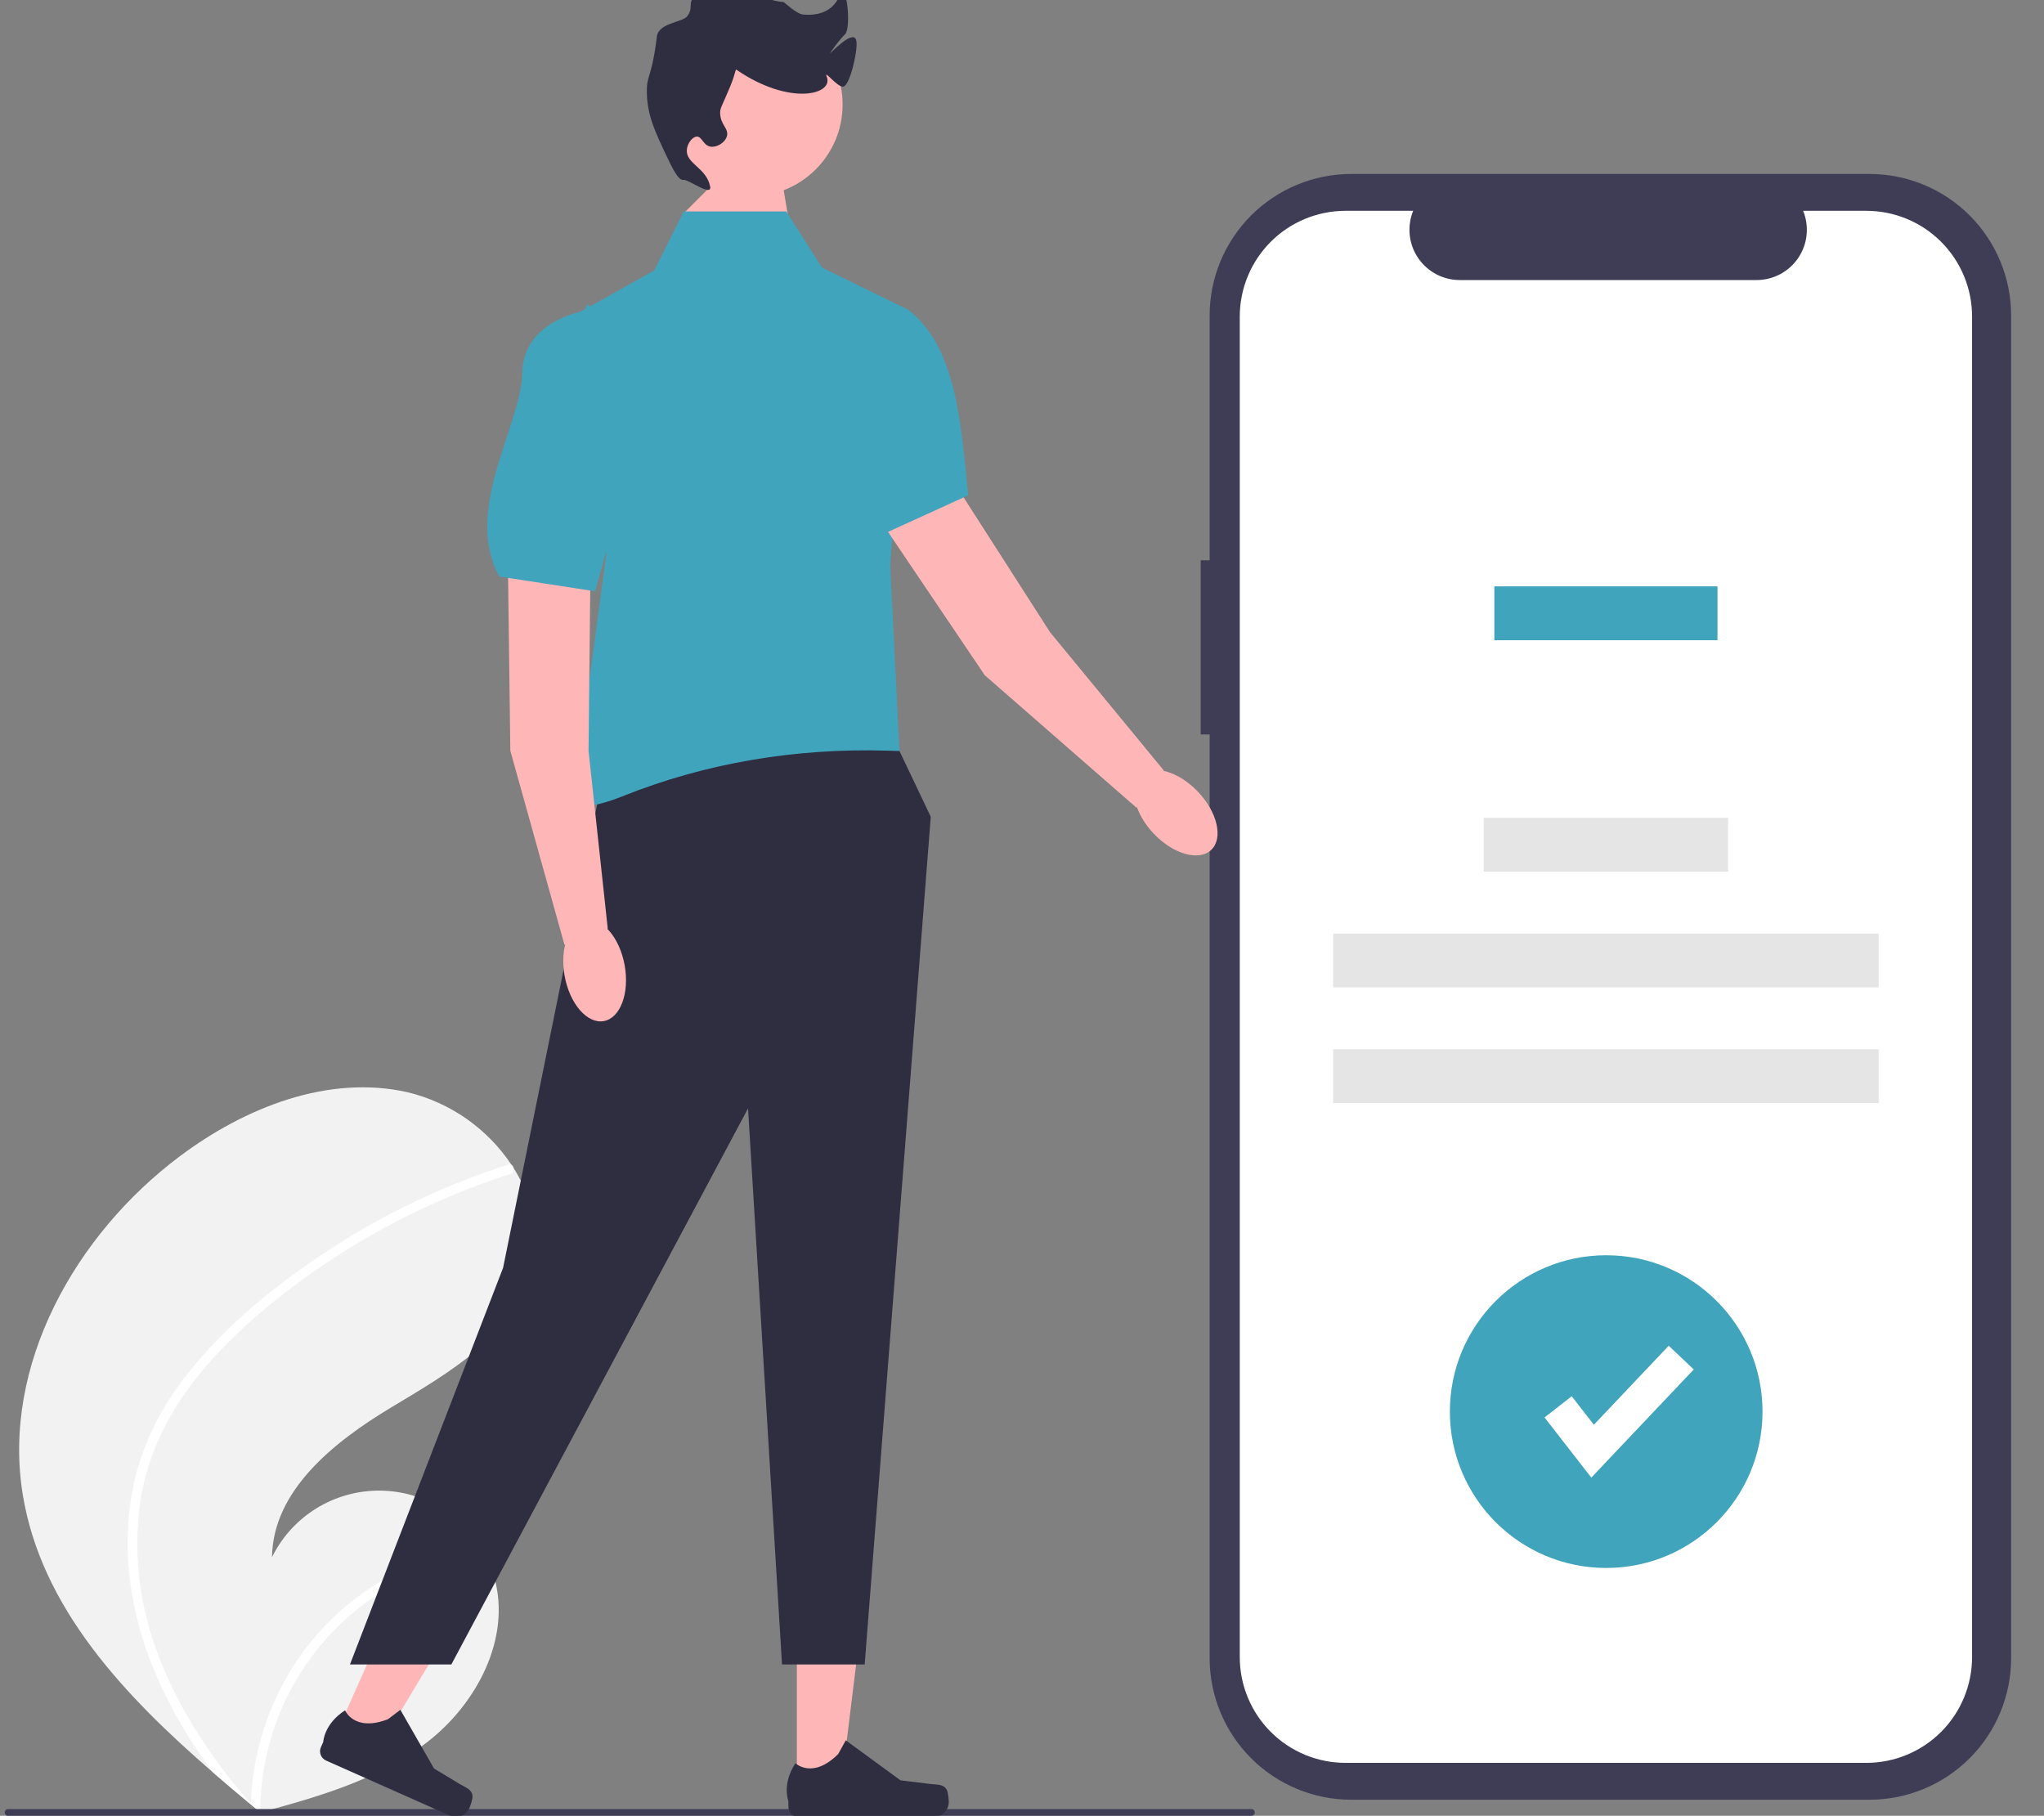 <svg width="188" height="167" viewBox="0 0 188 167" fill="none" xmlns="http://www.w3.org/2000/svg">
<rect x="0" y="0" width="188" height="167" fill="#808080" stroke="none"/>
<g id="undraw_approve_qwp7 1" clip-path="url(#clip0_917_3483)">
<path id="Vector" d="M2.093 137.455C3.794 147.891 11.458 155.972 19.617 163.034C20.756 164.02 21.898 164.987 23.043 165.934C23.051 165.939 23.058 165.948 23.066 165.953C23.122 165.998 23.177 166.044 23.228 166.089C23.464 166.284 23.7 166.479 23.935 166.673L23.788 166.718L23.33 166.859C23.487 166.816 23.642 166.775 23.799 166.731C23.846 166.718 23.895 166.707 23.942 166.694C29.351 165.237 34.871 163.638 39.293 160.224C43.881 156.679 47.041 150.635 45.459 145.067C45.25 144.337 44.961 143.633 44.596 142.967C44.447 142.689 44.282 142.419 44.11 142.154C43.064 140.516 41.6 139.186 39.868 138.299C38.135 137.413 36.198 137.002 34.254 137.11C32.31 137.218 30.43 137.84 28.807 138.913C27.184 139.985 25.877 141.469 25.02 143.213C25.097 137.077 30.718 132.602 35.99 129.436C41.264 126.271 47.235 122.852 48.893 116.94C49.818 113.65 49.04 110.262 47.225 107.4C47.168 107.313 47.112 107.226 47.053 107.141C44.827 103.793 41.416 101.406 37.502 100.457C30.199 98.805 22.545 101.848 16.555 106.331C6.913 113.545 0.159 125.59 2.093 137.455Z" fill="#F2F2F2"/>
<path id="Vector_2" d="M17.584 125.927C15.899 127.959 14.521 130.225 13.492 132.653C12.607 134.828 12.054 137.123 11.85 139.461C11.406 144.263 12.32 149.118 14.142 153.563C15.56 156.937 17.399 160.119 19.617 163.033C20.756 164.02 21.898 164.987 23.043 165.934C23.051 165.939 23.059 165.948 23.067 165.953C23.122 165.998 23.177 166.044 23.228 166.089C23.464 166.284 23.701 166.479 23.935 166.672L23.788 166.718L23.33 166.859C23.487 166.815 23.642 166.774 23.8 166.731C23.846 166.718 23.895 166.707 23.942 166.694C23.935 162.858 24.85 159.076 26.61 155.666C28.371 152.255 30.926 149.315 34.061 147.092C37.198 144.908 40.808 143.495 44.597 142.967C44.447 142.689 44.283 142.419 44.11 142.154C42.644 142.38 41.201 142.736 39.798 143.216C34.783 144.918 30.451 148.185 27.444 152.533C24.739 156.485 23.221 161.123 23.068 165.905C22.879 165.688 22.69 165.467 22.508 165.248C19.026 161.134 16.048 156.533 14.273 151.423C12.72 147.089 12.261 142.441 12.934 137.889C13.727 132.932 16.272 128.557 19.637 124.886C23.241 120.958 27.569 117.619 32.098 114.82C36.737 111.947 41.712 109.651 46.911 107.983C47.028 107.944 47.126 107.862 47.185 107.754C47.243 107.645 47.258 107.519 47.225 107.4C47.205 107.294 47.143 107.201 47.054 107.14C47.007 107.114 46.956 107.097 46.902 107.093C46.849 107.089 46.795 107.097 46.745 107.117C46.103 107.323 45.465 107.534 44.83 107.757C39.543 109.619 34.508 112.129 29.841 115.229C25.334 118.215 21.007 121.724 17.584 125.927Z" fill="white"/>
<path id="Vector_3" d="M0.747 167H115.097C115.18 167 115.259 166.967 115.317 166.909C115.375 166.851 115.408 166.772 115.408 166.69C115.408 166.608 115.375 166.529 115.317 166.471C115.259 166.413 115.18 166.38 115.097 166.38H0.747C0.664 166.38 0.585 166.413 0.527 166.471C0.469 166.529 0.436 166.608 0.436 166.69C0.436 166.772 0.469 166.851 0.527 166.909C0.585 166.967 0.664 167 0.747 167Z" fill="#3F3D56"/>
<g id="Group 39535">
<path id="Vector_4" d="M110.437 51.532H111.258V29.026C111.258 27.315 111.595 25.622 112.249 24.041C112.904 22.461 113.863 21.025 115.072 19.815C116.282 18.606 117.717 17.646 119.297 16.991C120.877 16.337 122.571 16 124.281 16H171.954C173.664 16 175.358 16.337 176.938 16.991C178.518 17.646 179.954 18.606 181.163 19.815C182.372 21.025 183.332 22.461 183.986 24.041C184.641 25.621 184.978 27.315 184.978 29.026V152.496C184.978 154.206 184.641 155.9 183.986 157.48C183.332 159.061 182.372 160.497 181.163 161.706C179.954 162.916 178.518 163.875 176.938 164.53C175.358 165.185 173.664 165.522 171.954 165.522H124.281C120.827 165.522 117.515 164.149 115.072 161.706C112.63 159.264 111.258 155.95 111.258 152.496V67.552H110.437V51.532Z" fill="#3F3D56"/>
<path id="Vector_5" d="M123.756 19.389H129.979C129.693 20.09 129.583 20.852 129.661 21.606C129.738 22.36 130 23.083 130.422 23.712C130.845 24.341 131.416 24.856 132.084 25.213C132.753 25.569 133.499 25.756 134.257 25.756H161.568C162.326 25.756 163.072 25.569 163.741 25.213C164.409 24.856 164.98 24.341 165.403 23.712C165.826 23.083 166.087 22.36 166.164 21.606C166.242 20.852 166.132 20.09 165.846 19.389H171.658C174.238 19.389 176.712 20.413 178.536 22.238C180.359 24.062 181.384 26.536 181.384 29.116V152.405C181.384 153.682 181.133 154.947 180.644 156.127C180.155 157.308 179.439 158.38 178.536 159.283C177.632 160.187 176.56 160.903 175.38 161.392C174.2 161.881 172.936 162.132 171.658 162.132H123.756C122.479 162.132 121.214 161.881 120.034 161.392C118.854 160.903 117.782 160.187 116.879 159.283C115.976 158.38 115.259 157.308 114.771 156.128C114.282 154.947 114.03 153.682 114.03 152.405V29.116C114.03 27.839 114.282 26.574 114.771 25.394C115.259 24.213 115.976 23.141 116.879 22.238C117.782 21.334 118.854 20.618 120.034 20.129C121.214 19.64 122.479 19.389 123.756 19.389Z" fill="white"/>
<path id="Vector_6" d="M157.969 53.928H137.443V58.882H157.969V53.928Z" fill="#40A4BD"/>
<path id="Vector_7" d="M158.947 75.216H136.467V80.169H158.947V75.216Z" fill="#E5E5E5"/>
<path id="Vector_8" d="M172.793 85.858H122.619V90.812H172.793V85.858Z" fill="#E5E5E5"/>
<path id="Vector_9" d="M172.793 96.5H122.619V101.454H172.793V96.5Z" fill="#E5E5E5"/>
<path id="Vector_10" d="M147.732 144.207C155.673 144.207 162.11 137.769 162.11 129.827C162.11 121.885 155.673 115.446 147.732 115.446C139.792 115.446 133.354 121.885 133.354 129.827C133.354 137.769 139.792 144.207 147.732 144.207Z" fill="#40A4BD"/>
<path id="Vector_11" d="M146.363 135.897L142.06 130.363L144.562 128.416L146.599 131.036L153.483 123.768L155.785 125.95L146.363 135.897Z" fill="white"/>
</g>
<g id="Group">
<g id="Group_2">
<path id="Vector_12" d="M73.292 164.687L77.314 164.687L79.228 149.172L73.291 149.173L73.292 164.687Z" fill="#FFB6B6"/>
<path id="Vector_13" d="M87.072 164.596C87.198 164.807 87.264 165.488 87.264 165.733C87.264 166.487 86.653 167.098 85.898 167.098H73.442C72.928 167.098 72.511 166.681 72.511 166.167V165.648C72.511 165.648 71.894 164.09 73.163 162.168C73.163 162.168 74.74 163.673 77.096 161.317L77.791 160.058L82.82 163.736L85.608 164.079C86.218 164.154 86.759 164.068 87.072 164.596Z" fill="#2F2E41"/>
</g>
<path id="Vector 8" d="M65.5 17L63 19.5L72.5 20L72 17L70 17.5L65.5 17Z" fill="#FFB6B6"/>
<g id="Group_3">
<path id="Vector_14" d="M30.832 159.656L34.508 161.289L42.559 147.89L37.134 145.479L30.832 159.656Z" fill="#FFB6B6"/>
<path id="Vector_15" d="M43.461 165.171C43.49 165.414 43.274 166.063 43.174 166.287C42.868 166.976 42.061 167.286 41.372 166.98L29.99 161.92C29.52 161.711 29.308 161.16 29.517 160.69L29.728 160.217C29.728 160.217 29.798 158.542 31.738 157.302C31.738 157.302 32.568 159.317 35.678 158.121L36.824 157.253L39.925 162.658L42.333 164.104C42.86 164.42 43.389 164.56 43.461 165.171Z" fill="#2F2E41"/>
</g>
<path id="Vector_16" d="M82.033 67.609L85.609 75.119L79.53 153.08H71.927L68.801 101.94L41.515 153.08H32.189L46.272 116.603L55.927 69.04L82.033 67.609Z" fill="#2F2E41"/>
<path id="Vector_17" d="M62.885 19.447H72.315L75.773 24.874L83.574 28.605L81.878 52.007L82.729 69.071L81.563 69.037C73.241 68.794 64.923 70.148 57.2 73.257C55.218 74.055 53.141 74.5 51.353 74.053C51.353 74.053 52.032 71.34 52.71 70.662C53.388 69.983 53.727 69.422 53.388 69.025C53.049 68.627 52.371 68.287 53.049 67.609C53.727 66.931 53.727 66.076 53.727 66.076L55.762 50.99L51.692 29.622L60.172 24.874L62.885 19.447Z" fill="#40A4BD"/>
<path id="Vector_18" d="M46.681 49.033L46.938 69.048L51.918 86.89L55.899 85.405L54.132 69.051L54.364 46.92L46.681 49.033Z" fill="#FFB6B6"/>
<path id="Vector_19" d="M51.935 89.767C51.468 87.202 52.324 84.897 53.847 84.62C55.37 84.342 56.984 86.197 57.451 88.763C57.918 91.328 57.062 93.633 55.539 93.91C54.015 94.188 52.402 92.333 51.935 89.767Z" fill="#FFB6B6"/>
<path id="Vector_20" d="M53.727 28.605C53.727 28.605 48.108 29.475 48.035 34.297C47.961 39.119 42.535 46.92 45.926 53.025L54.745 54.382L59.493 37.084L54.066 27.926" fill="#40A4BD"/>
<path id="Vector_21" d="M79.375 45.508L90.573 62.1L104.527 74.283L107.04 70.857L96.588 58.155L84.638 39.526L79.375 45.508Z" fill="#FFB6B6"/>
<path id="Vector_22" d="M106.12 76.679C104.322 74.79 103.773 72.394 104.894 71.326C106.015 70.258 108.382 70.924 110.18 72.812C111.979 74.7 112.528 77.097 111.406 78.165C110.285 79.232 107.918 78.567 106.12 76.679Z" fill="#FFB6B6"/>
<path id="Vector_23" d="M74.056 24.563C74.056 24.563 69.837 28.375 72.421 32.446C75.006 36.517 74.75 46.017 80.935 49.259L89.052 45.554C88.368 38.866 87.969 31.931 83.529 28.488L73.968 23.81" fill="#40A4BD"/>
<g id="Group_4">
<path id="Vector_24" d="M69.063 18.049C64.403 18.049 60.626 14.272 60.626 9.612C60.626 4.952 64.403 1.174 69.063 1.174C73.723 1.174 77.501 4.952 77.501 9.612C77.501 14.272 73.723 18.049 69.063 18.049Z" fill="#FFB6B6"/>
<path id="Vector_25" d="M62.866 16.544C62.401 16.624 61.856 15.497 61.334 14.4C60.243 12.103 59.549 10.643 59.496 8.579C59.451 6.82 59.94 7.282 60.415 3.371C60.572 2.081 62.776 2.084 63.224 1.471C63.982 0.437 62.819 0.01 64.704 -0.612C68.235 -1.776 69.831 0.033 72.073 0.189C72.13 0.192 73.242 1.279 73.862 1.336C74.95 1.434 76.519 1.265 77.222 -0.392C77.88 -1.942 78.316 2.586 77.728 3.146C77.229 3.622 76.368 4.816 76.346 4.903C76.321 5.001 78.393 2.706 78.739 3.652C78.988 4.332 78.204 7.835 77.571 7.966C77.042 8.076 75.747 6.332 76.039 7.047C76.717 8.707 72.644 9.766 67.768 6.435C67.595 6.316 67.758 6.505 67.155 7.966C66.394 9.81 66.223 9.91 66.236 10.417C66.265 11.516 67.09 11.84 66.849 12.562C66.653 13.146 65.89 13.599 65.317 13.481C64.67 13.347 64.56 12.547 64.091 12.562C63.691 12.574 63.215 13.178 63.172 13.787C63.083 15.071 64.984 15.424 65.317 17.157C65.505 18.135 63.293 16.471 62.866 16.544Z" fill="#2F2E41"/>
</g>
</g>
</g>
<defs>
<clipPath id="clip0_917_3483">
<rect width="187" height="167" fill="white" transform="matrix(-1 0 0 1 187.437 0)"/>
</clipPath>
</defs>
</svg>
